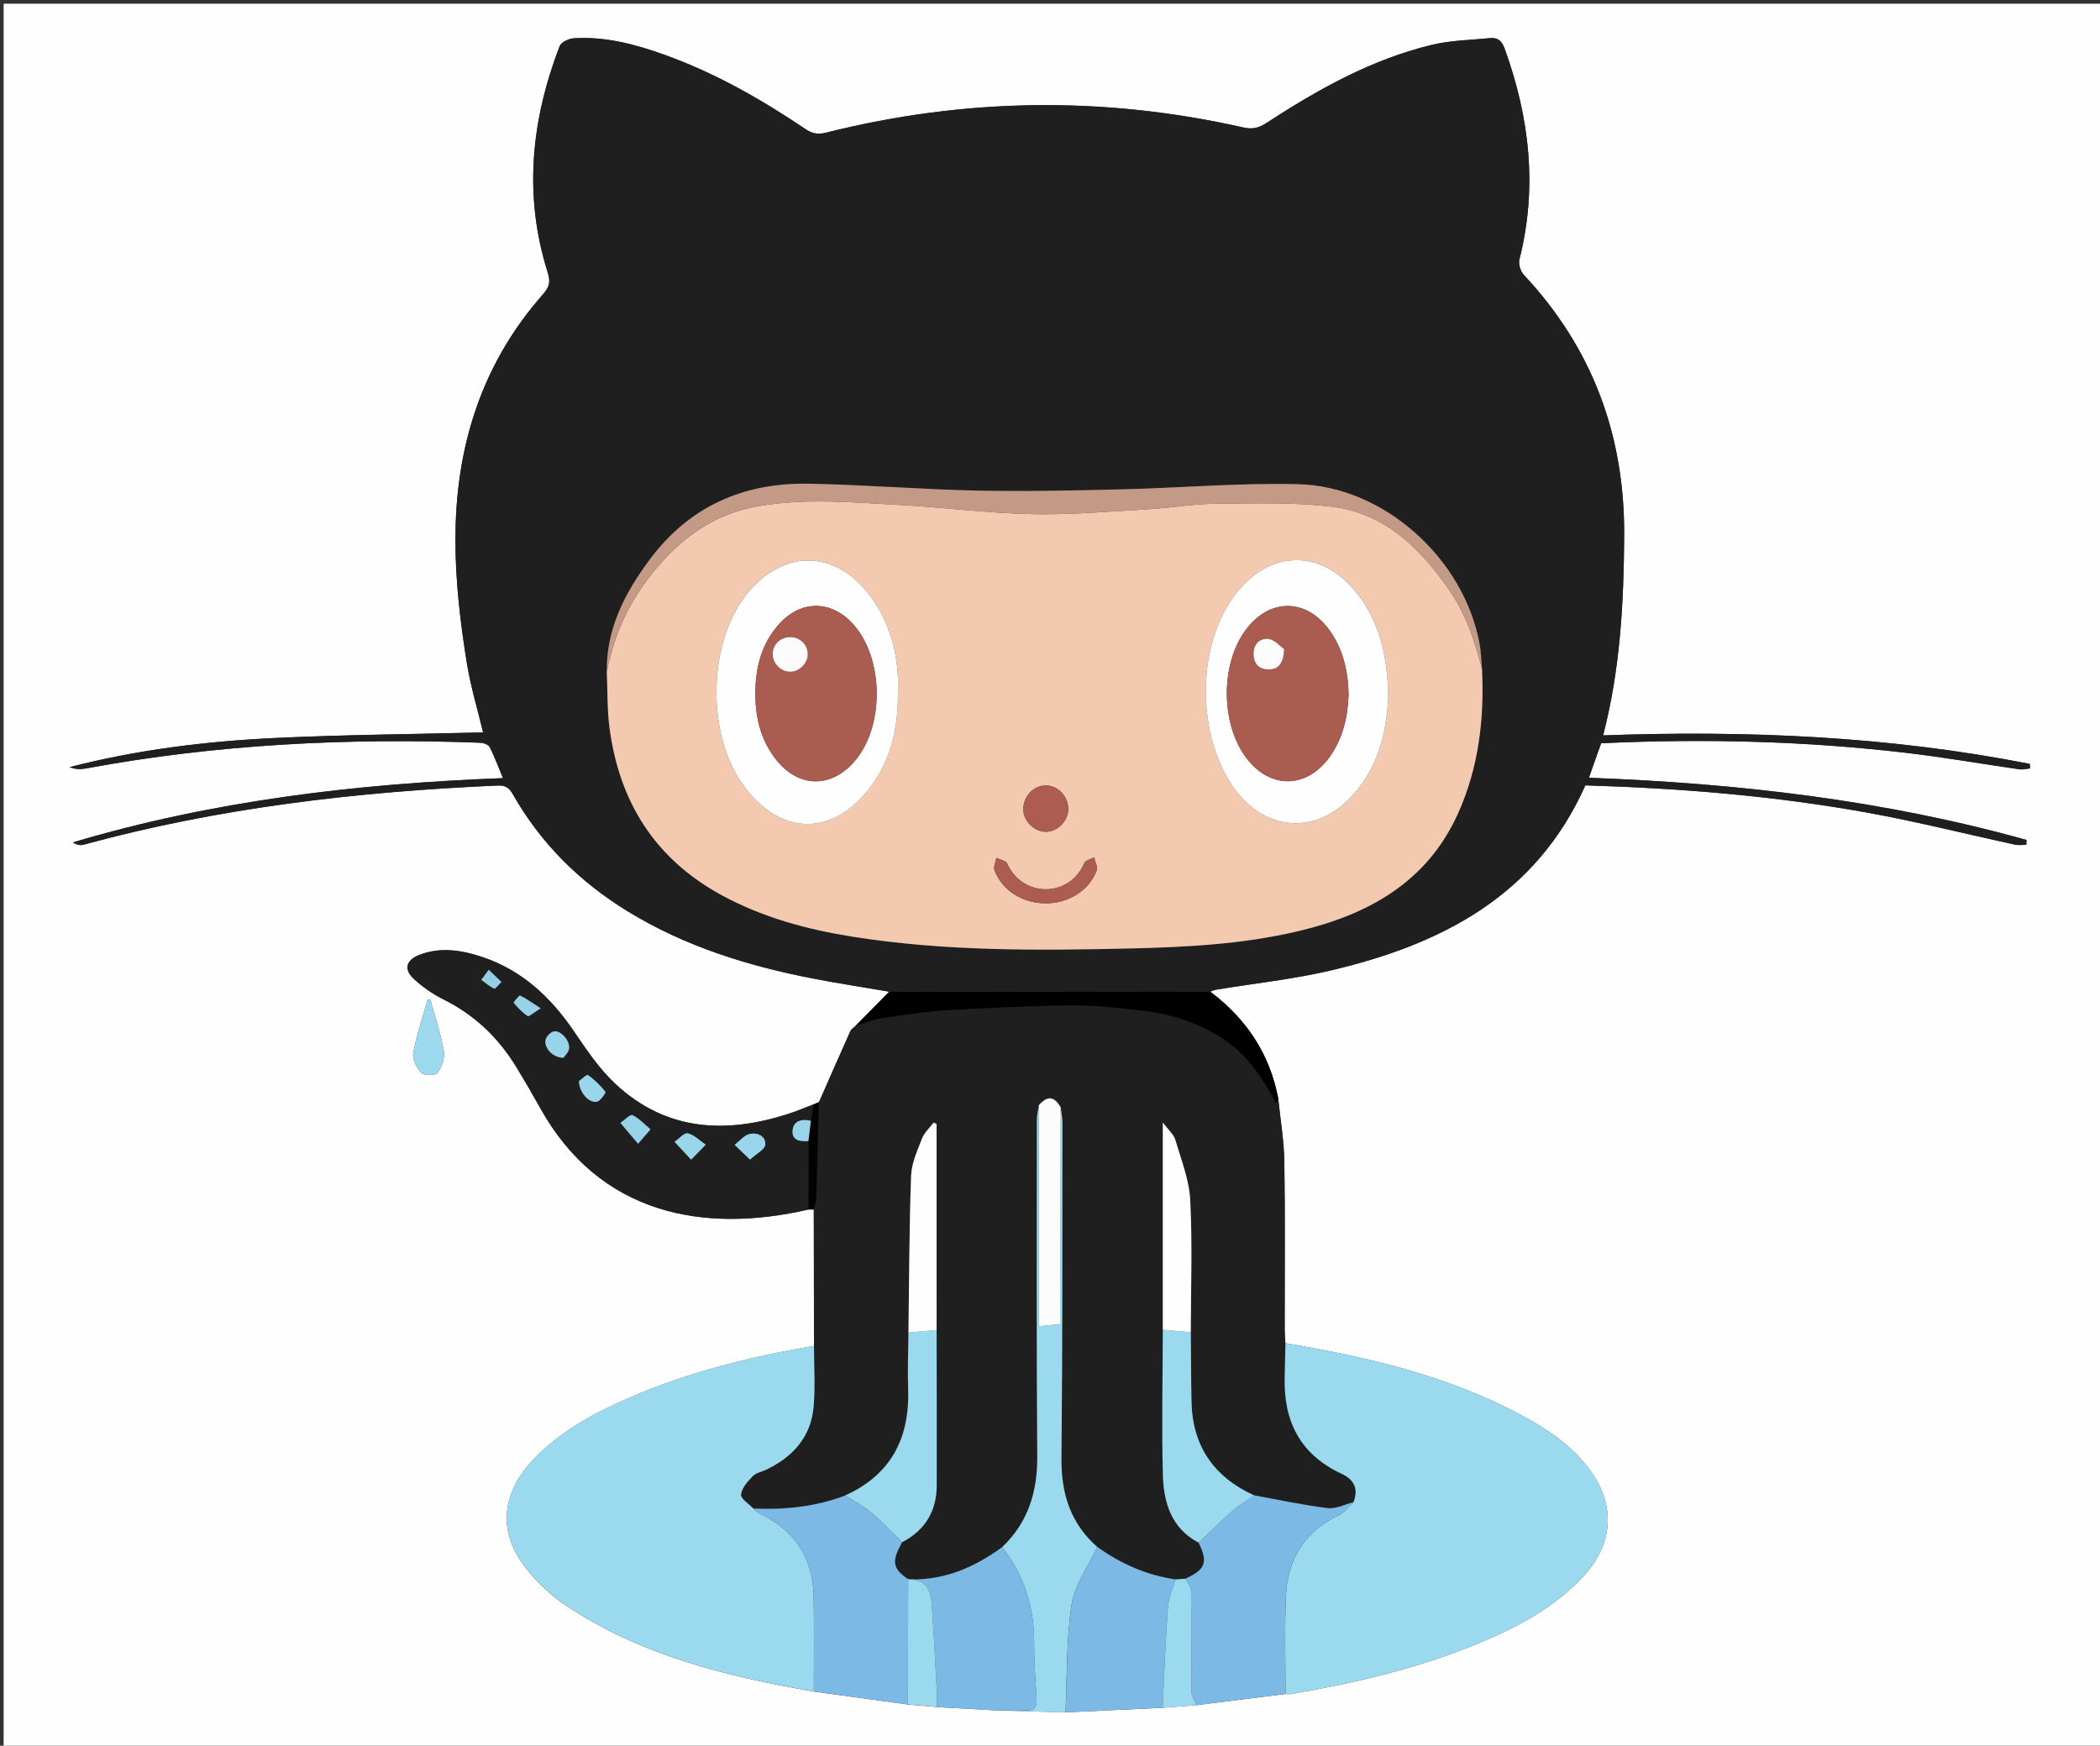 <?xml version="1.0" encoding="utf-8"?>
<!-- Generator: Adobe Illustrator 23.0.1, SVG Export Plug-In . SVG Version: 6.00 Build 0)  -->
<svg version="1.1" id="Layer_1" xmlns="http://www.w3.org/2000/svg" xmlns:xlink="http://www.w3.org/1999/xlink" x="0px" y="0px"
	 viewBox="0 0 492.66 409.63" style="enable-background:new 0 0 492.66 409.63;" xml:space="preserve">
<rect x="0" y="0" width="492.66" height="409.63" fill="#333333" stroke="none"/>
<style type="text/css">
	.st0{fill:#FEFEFE;}
	.st1{fill:#201F1F;}
	.st2{fill:#9BD9EF;}
	.st3{fill:#7CB9E5;}
	.st4{fill:#9CD9EF;}
	.st5{fill:#020203;}
	.st6{fill:#F3C9B0;}
	.st7{fill:#C39A85;}
	.st8{fill:#FCFCFC;}
	.st9{fill:#98D4E9;}
	.st10{fill:#99D6EC;}
	.st11{fill:#99D6EB;}
	.st12{fill:#98D4EA;}
	.st13{fill:#97D3E8;}
	.st14{fill:#98D5EA;}
	.st15{fill:#95CFE4;}
	.st16{fill:#AC5C51;}
	.st17{fill:#AB5C51;}
	.st18{fill:#FDFCFC;}
	.st19{fill:#FDFBFB;}
</style>
<g>
	<g>
		<path class="st0" d="M0.85,410.5c0-136.54,0-273.08,0-409.63c164.22,0,328.44,0,492.66,0c0,136.54,0,273.08,0,409.63
			C329.29,410.5,165.07,410.5,0.85,410.5z M219.85,400.56c4.67,0.26,9.34,0.53,14.02,0.79c5.37,0.15,10.74,0.3,16.11,0.45
			c7.59-0.36,15.18-0.72,22.77-1.07c2.67-0.21,5.34-0.41,8.01-0.62c6.94-0.87,13.87-1.75,20.81-2.62c0.41,0.01,0.83,0.1,1.22,0.03
			c15.03-2.59,29.85-6.03,43.97-11.89c9.09-3.77,17.79-8.31,24.65-15.71c7.14-7.7,7.67-16.77,1.5-25.08
			c-4.08-5.49-9.54-9.24-15.39-12.43c-17.47-9.53-36.55-13.96-55.97-17.22c-0.06-1.12-0.17-2.23-0.17-3.35
			c-0.01-13.08,0.13-26.16-0.08-39.24c-0.08-4.95-0.93-9.88-1.43-14.82c-1.98-10.49-7.49-18.73-15.95-25.09
			c0.47-0.16,0.92-0.38,1.4-0.46c8.98-1.49,18.08-2.45,26.92-4.52c25.88-6.08,48.12-17.46,59.68-43.42
			c22.33,0.67,44.47,2.47,66.38,6.44c11.56,2.09,22.98,4.99,34.47,7.48c0.83,0.18,1.73,0.02,2.6,0.02c0.02-0.38,0.03-0.76,0.05-1.13
			c-33.48-9.36-67.78-13.3-102.66-14.59c0.61-1.74,1.04-2.99,1.48-4.23c0.47-1.31,0.94-2.62,1.39-3.87
			c24.14-1.13,47.99-0.53,71.75,2.27c8.84,1.04,17.62,2.58,26.43,3.85c0.79,0.11,1.63-0.14,2.45-0.22
			c-0.03-0.35-0.05-0.71-0.08-1.06c-33-6.49-66.37-7.91-100.09-6.69c4.04-15.6,4.85-31.21,4.94-46.92
			c0.13-23.49-7.44-43.94-23.56-61.16c-0.78-0.83-1.29-2.54-1.01-3.62c4.28-16.89,2.37-33.3-3.48-49.47
			c-0.63-1.73-1.59-2.61-3.34-2.44c-4.57,0.45-9.24,0.51-13.67,1.57c-14.21,3.4-26.78,10.48-38.91,18.37
			c-1.75,1.13-3.23,1.52-5.36,1.03c-32.74-7.4-65.42-6.95-97.97,1.23c-1.92,0.48-3.25,0.17-4.79-0.87
			c-10.37-7-21.2-13.16-33.02-17.41c-6.87-2.47-13.9-4.34-21.29-3.88c-1.18,0.07-2.97,0.9-3.33,1.82
			c-6.69,17.4-8.52,35.13-2.79,53.17c0.69,2.17,0.34,3.41-1.11,5.06c-7.54,8.54-13.09,18.26-16.48,29.17
			c-5.89,18.93-4.49,38.07-1.43,57.19c0.91,5.7,2.61,11.27,3.85,16.47c-16.18,0.41-32.47,0.54-48.73,1.3
			c-16.27,0.77-32.43,2.76-48.29,6.84c1.37,0.55,2.69,0.53,3.96,0.29c30.57-5.66,61.41-7.19,92.43-6.01
			c0.76,0.03,1.89,0.46,2.19,1.04c1.13,2.23,1.99,4.59,3.1,7.26c-34.43,1.31-68.08,5.31-100.9,15.08c0.86,0.57,1.73,0.75,2.5,0.54
			c31.78-8.69,64.27-12.44,97.09-13.88c1.8-0.08,2.71,0.43,3.6,2c6.56,11.57,15.71,20.62,27.03,27.55
			c13.46,8.23,28.24,12.81,43.6,15.77c5.88,1.13,11.79,2.04,17.69,3.05c-2.64,2.68-5.28,5.36-7.92,8.04
			c-0.41,0.42-0.99,0.76-1.21,1.26c-2.48,5.52-4.9,11.07-7.34,16.61c-0.42,0.18-0.84,0.36-1.26,0.53c-1.91,0.73-3.78,1.54-5.72,2.17
			c-14.77,4.82-28.77,4.18-40.7-6.89c-3.84-3.56-6.86-8.09-9.84-12.46c-5.45-8.01-12.19-14.3-21.52-17.41
			c-4.83-1.61-9.77-2.37-14.72-0.47c-3.1,1.2-3.71,3.37-1.3,5.61c2.07,1.92,4.49,3.59,7.01,4.85c7.29,3.62,12.87,8.98,17.07,15.87
			c1.91,3.14,3.76,6.33,5.55,9.54c13.97,25.12,38.39,29.55,62.98,23.87c0.41,0,0.82-0.01,1.23-0.01
			c0.02,10.67,0.03,21.34,0.05,32.01c-14.74,2.51-29.21,6.06-42.97,12c-8.57,3.7-16.78,8.08-23.27,15.09
			c-6.97,7.53-7.91,16.32-1.77,24.5c2.71,3.61,6.19,6.9,9.95,9.4c17.56,11.7,37.59,16.55,58.02,20.12
			c7.36,1.01,14.71,2.02,22.07,3.03C215.28,400.14,217.56,400.35,219.85,400.56z M100.98,234.6c-0.21-0.03-0.42-0.06-0.64-0.1
			c-1.18,4.18-2.61,8.32-3.39,12.58c-0.26,1.44,0.79,3.5,1.89,4.66c0.64,0.68,3.32,0.66,3.78,0.02c0.99-1.38,1.79-3.48,1.51-5.08
			C103.41,242.59,102.07,238.61,100.98,234.6z"/>
		<path class="st1" d="M208.61,232.69c-5.9-1.01-11.82-1.92-17.69-3.05c-15.36-2.96-30.14-7.53-43.6-15.77
			c-11.32-6.92-20.47-15.98-27.03-27.55c-0.89-1.57-1.8-2.08-3.6-2c-32.82,1.44-65.3,5.2-97.09,13.88c-0.76,0.21-1.63,0.03-2.5-0.54
			c32.82-9.77,66.47-13.77,100.9-15.08c-1.11-2.67-1.97-5.03-3.1-7.26c-0.3-0.58-1.43-1.02-2.19-1.04
			c-31.01-1.18-61.86,0.35-92.43,6.01c-1.28,0.24-2.59,0.26-3.96-0.29c15.86-4.08,32.02-6.07,48.29-6.84
			c16.26-0.77,32.55-0.9,48.73-1.3c-1.24-5.19-2.94-10.77-3.85-16.47c-3.07-19.13-4.47-38.27,1.43-57.19
			c3.39-10.91,8.94-20.62,16.48-29.17c1.45-1.65,1.8-2.89,1.11-5.06c-5.73-18.05-3.9-35.77,2.79-53.17
			c0.36-0.92,2.15-1.75,3.33-1.82c7.39-0.46,14.42,1.41,21.29,3.88c11.82,4.25,22.65,10.41,33.02,17.41
			c1.54,1.04,2.87,1.35,4.79,0.87c32.55-8.18,65.22-8.64,97.97-1.23c2.13,0.48,3.62,0.1,5.36-1.03
			c12.13-7.89,24.7-14.97,38.91-18.37c4.43-1.06,9.1-1.12,13.67-1.57c1.75-0.17,2.71,0.71,3.34,2.44
			c5.86,16.17,7.76,32.57,3.48,49.47c-0.27,1.07,0.24,2.79,1.01,3.62c16.12,17.22,23.69,37.67,23.56,61.16
			c-0.09,15.71-0.9,31.32-4.94,46.92c33.71-1.22,67.08,0.2,100.09,6.69c0.03,0.35,0.05,0.71,0.08,1.06
			c-0.82,0.08-1.66,0.33-2.45,0.22c-8.81-1.26-17.59-2.81-26.43-3.85c-23.76-2.8-47.61-3.4-71.75-2.27
			c-0.45,1.25-0.92,2.56-1.39,3.87c-0.44,1.25-0.87,2.49-1.48,4.23c34.88,1.29,69.18,5.23,102.66,14.59
			c-0.02,0.38-0.03,0.76-0.05,1.13c-0.87,0-1.77,0.16-2.6-0.02c-11.49-2.49-22.91-5.38-34.47-7.48c-21.9-3.97-44.05-5.77-66.38-6.44
			c-11.57,25.96-33.81,37.34-59.68,43.42c-8.84,2.08-17.94,3.04-26.92,4.52c-0.48,0.08-0.94,0.3-1.4,0.46
			c-23.21,0.02-46.43,0.04-69.64,0.05C212.39,232.73,210.5,232.7,208.61,232.69z M142.36,157.72c0.2,4.39,0.08,8.82,0.65,13.16
			c2.31,17.32,10.7,30.67,26.26,39.16c9.64,5.26,20.07,8.07,30.83,9.78c21.64,3.43,43.45,3.25,65.27,2.74
			c13.11-0.31,26.19-1,39.02-4.01c16.43-3.85,30.29-11.38,37.63-27.57c4.87-10.75,6.22-22.17,5.68-33.87
			c-0.18-2.02-0.21-4.07-0.58-6.06c-3.69-19.97-22.42-36.95-42.55-37.44c-13.88-0.34-27.79,0.89-41.7,1.22
			c-11.26,0.27-22.53,0.52-33.78,0.28c-13.09-0.28-26.15-1.36-39.24-1.61c-15.34-0.29-28.12,5.27-37.46,17.85
			C146.55,139.2,142.21,147.6,142.36,157.72z"/>
		<path class="st1" d="M190.96,315.8c-0.02-10.67-0.03-21.34-0.05-32.01c0.2-0.78,0.54-1.55,0.57-2.34
			c0.25-7.62,0.45-15.23,0.66-22.85c2.44-5.54,4.86-11.09,7.34-16.61c0.22-0.5,0.8-0.84,1.21-1.26c2.04-0.62,4.04-1.48,6.13-1.8
			c5.22-0.78,10.47-1.57,15.73-1.89c9.67-0.58,19.36-1.01,29.04-1.11c5.27-0.05,10.57,0.56,15.82,1.15
			c7.38,0.83,14.32,2.98,20.49,7.37c4.82,3.43,7.95,8.13,10.78,13.14c0.21,0.37,0.52,2.25,1.2,0.17c0.5,4.94,1.35,9.88,1.43,14.82
			c0.2,13.08,0.06,26.16,0.08,39.24c0,1.12,0.11,2.23,0.17,3.35c-0.06,2.65-0.09,5.3-0.17,7.95c-0.29,10.37,3.65,18.18,13.37,22.69
			c3.13,1.45,3.92,3.76,2.76,6.66c-2.02,0.5-4.11,1.63-6.03,1.39c-5.79-0.71-11.51-1.95-17.25-2.99
			c-9.46-4.3-14.5-11.58-14.72-22.04c-0.11-5.41-0.11-10.82-0.16-16.23c0.01-10.34,0.39-20.7-0.13-31.02
			c-0.24-4.77-2.13-9.49-3.5-14.16c-0.37-1.26-1.6-2.27-2.94-4.06c0,16.93,0,32.79,0,48.66c-0.03,11.33-0.28,22.66,0.01,33.98
			c0.17,6.48,1.93,12.56,8.38,15.96c2.27,4.57,1.65,6.28-3.06,8.45c-0.78,0.06-1.56,0.11-2.34,0.17
			c-6.77-0.97-12.83-3.65-18.36-7.62c-6.27-5.53-8.48-12.52-8.4-20.79c0.26-26.27,0.19-52.54,0.23-78.8c0-1.19-0.27-2.37-0.42-3.56
			c-1.54-2.63-3.08-2.79-5.12-0.54c-0.16,1.18-0.47,2.36-0.47,3.54c-0.01,26.3-0.1,52.6,0.09,78.89c0.06,8.32-2.13,15.49-8.23,21.29
			c-6.38,4.68-13.34,7.72-21.43,7.58c-0.21-0.02-0.42-0.04-0.64-0.06c-3.67-2.49-3.94-4.2-1.41-8.66c5.4-2.81,8.11-7.31,8.12-13.35
			c0.03-12.14-0.02-24.29-0.03-36.43c0-16.12,0-32.23,0-48.35c-0.22-0.11-0.45-0.23-0.67-0.34c-0.94,1.24-2.2,2.35-2.74,3.74
			c-1.1,2.83-2.46,5.8-2.57,8.75c-0.44,12.26-0.45,24.54-0.62,36.81c-0.03,4.38-0.23,8.77-0.07,13.14
			c0.41,11.54-3.95,20.17-14.76,25.06c-6.95,2.65-14.17,3.38-21.54,3.07c-1.04-1.1-3-2.3-2.9-3.29c0.16-1.53,1.55-3.08,2.75-4.31
			c0.79-0.81,2.17-1.05,3.27-1.58c6.19-3,10.38-7.67,11-14.67C191.29,325.39,190.95,320.58,190.96,315.8z"/>
		<path class="st2" d="M317.52,352.49c1.16-2.9,0.37-5.21-2.76-6.66c-9.73-4.51-13.66-12.33-13.37-22.69
			c0.07-2.65,0.11-5.3,0.17-7.95c19.42,3.26,38.49,7.68,55.97,17.22c5.85,3.19,11.31,6.94,15.39,12.43
			c6.18,8.31,5.64,17.38-1.5,25.08c-6.86,7.4-15.56,11.94-24.65,15.71c-14.12,5.85-28.94,9.3-43.97,11.89
			c-0.39,0.07-0.82-0.02-1.22-0.03c0.01-7.67-0.24-15.35,0.1-23c0.38-8.56,4.3-15.08,12.31-18.89
			C315.34,354.95,316.35,353.55,317.52,352.49z"/>
		<path class="st2" d="M190.96,315.8c0,4.78,0.33,9.59-0.09,14.34c-0.62,7-4.81,11.67-11,14.67c-1.1,0.53-2.47,0.77-3.27,1.58
			c-1.2,1.22-2.59,2.78-2.75,4.31c-0.1,0.99,1.86,2.18,2.9,3.29c0.46,0.38,0.86,0.86,1.38,1.11c8.18,3.93,12.62,10.33,12.76,19.47
			c0.11,7.45,0.03,14.9,0.04,22.34c-20.43-3.57-40.46-8.41-58.02-20.12c-3.75-2.5-7.24-5.8-9.95-9.4
			c-6.14-8.19-5.21-16.97,1.77-24.5c6.49-7.01,14.69-11.39,23.27-15.09C161.75,321.86,176.22,318.31,190.96,315.8z"/>
		<path class="st1" d="M189.67,283.8c-24.59,5.68-49.01,1.25-62.98-23.87c-1.79-3.21-3.63-6.4-5.55-9.54
			c-4.19-6.88-9.78-12.24-17.07-15.87c-2.53-1.26-4.95-2.93-7.01-4.85c-2.4-2.23-1.8-4.41,1.3-5.61c4.94-1.91,9.89-1.14,14.72,0.47
			c9.33,3.11,16.07,9.4,21.52,17.41c2.98,4.37,6,8.9,9.84,12.46c11.93,11.07,25.93,11.71,40.7,6.89c1.94-0.63,3.82-1.44,5.72-2.17
			c-0.22,1.29-0.43,2.57-0.65,3.86c-2.17-0.5-4.15-0.03-4.3,2.39c-0.15,2.28,1.87,2.51,3.72,2.38
			C189.65,273.1,189.66,278.45,189.67,283.8z M149.69,268.38c1.41-1.63,2.17-2.51,2.93-3.38c-1.39-1.16-2.65-2.58-4.23-3.34
			c-0.53-0.26-1.87,1.17-2.85,1.83C146.75,264.92,147.96,266.34,149.69,268.38z M135.8,253.71c0.13,2.79,2.51,5.26,4.29,4.79
			c0.84-0.22,2.09-2.13,1.95-2.31c-1.18-1.48-2.56-2.86-4.11-3.93C137.63,252.05,136.3,253.35,135.8,253.71z M162.14,272.12
			c1.56-1.6,2.49-2.56,3.43-3.52c-1.39-0.95-2.68-2.31-4.21-2.68c-0.83-0.2-2.07,1.29-3.12,2.01
			C159.36,269.13,160.47,270.33,162.14,272.12z M175.96,272.11c1.59-1.47,3.49-2.41,3.58-3.49c0.17-2.1-1.93-2.95-3.68-2.54
			c-1.3,0.3-2.36,1.66-3.53,2.55C173.37,269.64,174.42,270.64,175.96,272.11z M132.19,248.21c0.32-0.48,1.17-1.23,1.31-2.1
			c0.3-1.85-1.89-4.41-3.56-4.1c-0.78,0.14-1.81,1.22-1.96,2.02C127.62,245.94,129.72,248.21,132.19,248.21z M126.86,236.6
			c-2.12-1.37-3.42-2.32-4.84-2.99c-0.21-0.1-1.6,1.6-1.52,1.7c0.97,1.15,2.03,2.3,3.28,3.11
			C124.1,238.62,125.19,237.61,126.86,236.6z M114.66,227.55c-0.82,1.11-1.29,1.74-1.75,2.36c1,0.72,1.94,1.6,3.05,2.07
			c0.29,0.12,1.11-1.01,1.68-1.57C116.78,229.58,115.91,228.75,114.66,227.55z"/>
		<path class="st3" d="M317.52,352.49c-1.17,1.05-2.18,2.45-3.54,3.1c-8,3.81-11.92,10.33-12.31,18.89c-0.34,7.65-0.09,15.33-0.1,23
			c-6.94,0.87-13.87,1.75-20.81,2.62c-0.43-0.99-1.21-1.98-1.22-2.97c-0.1-7.93-0.01-15.86-0.12-23.78
			c-0.01-0.98-0.84-1.94-1.29-2.92c4.7-2.16,5.32-3.87,3.06-8.45c2.64-2.51,5.22-5.11,7.96-7.51c1.55-1.36,3.38-2.4,5.09-3.58
			c5.75,1.04,11.47,2.28,17.25,2.99C313.41,354.12,315.51,353,317.52,352.49z"/>
		<path class="st3" d="M190.93,396.91c0-7.45,0.08-14.9-0.04-22.34c-0.14-9.14-4.59-15.54-12.76-19.47
			c-0.52-0.25-0.92-0.74-1.38-1.11c7.37,0.31,14.59-0.43,21.54-3.07c2.1,1.37,4.34,2.56,6.25,4.16c2.51,2.1,4.74,4.53,7.1,6.82
			c-2.54,4.47-2.26,6.17,1.41,8.66c-0.02,9.8-0.03,19.59-0.05,29.39C205.64,398.92,198.28,397.92,190.93,396.91z"/>
		<path class="st2" d="M235.11,363.03c6.1-5.8,8.29-12.97,8.23-21.29c-0.19-26.3-0.1-52.6-0.09-78.89c0-1.18,0.3-2.36,0.47-3.54
			c0,17.24,0,34.48,0,51.9c1.81-0.17,3.2-0.31,4.98-0.48c0-1.28,0-2.47,0-3.67c0.04-15.74,0.09-31.48,0.13-47.21
			c0.15,1.19,0.42,2.38,0.42,3.56c-0.03,26.27,0.03,52.54-0.23,78.8c-0.08,8.27,2.13,15.26,8.4,20.79c-2.09,4.5-5.3,8.82-6.02,13.53
			c-1.28,8.3-1.04,16.84-1.43,25.28c-5.37-0.15-10.74-0.3-16.11-0.45c2.25-0.02,4.51-0.17,6.75-0.04c2.08,0.13,2.69-0.73,2.57-2.69
			c-0.27-4.38-0.59-8.76-0.58-13.14C242.63,377.12,240.26,369.63,235.11,363.03z"/>
		<path class="st3" d="M249.98,401.8c0.4-8.44,0.16-16.97,1.43-25.28c0.72-4.71,3.93-9.03,6.02-13.53
			c5.53,3.96,11.59,6.65,18.36,7.62c-0.62,2.14-1.63,4.25-1.79,6.43c-0.57,7.88-0.86,15.79-1.25,23.69
			C265.16,401.08,257.57,401.44,249.98,401.8z"/>
		<path class="st3" d="M235.11,363.03c5.14,6.6,7.52,14.1,7.5,22.46c-0.01,4.38,0.31,8.76,0.58,13.14c0.12,1.95-0.49,2.81-2.57,2.69
			c-2.24-0.14-4.5,0.01-6.75,0.04c-4.67-0.26-9.34-0.53-14.02-0.79c-0.01-1.12,0.01-2.25-0.05-3.37c-0.39-7-0.74-13.99-1.23-20.98
			c-0.21-2.98-1.36-5.39-4.89-5.6C221.77,370.75,228.73,367.7,235.11,363.03z"/>
		<path d="M299.88,257.77c-0.68,2.09-0.99,0.2-1.2-0.17c-2.83-5.01-5.96-9.71-10.78-13.14c-6.17-4.39-13.1-6.54-20.49-7.37
			c-5.26-0.59-10.55-1.21-15.82-1.15c-9.68,0.09-19.37,0.53-29.04,1.11c-5.26,0.31-10.51,1.1-15.73,1.89
			c-2.09,0.31-4.09,1.18-6.13,1.8c2.64-2.68,5.28-5.36,7.92-8.04c1.89,0.01,3.78,0.04,5.67,0.04c23.21-0.02,46.43-0.04,69.64-0.05
			C292.39,239.04,297.9,247.28,299.88,257.77z"/>
		<path class="st2" d="M272.75,400.73c0.39-7.9,0.68-15.8,1.25-23.69c0.16-2.18,1.17-4.29,1.79-6.43c0.78-0.06,1.56-0.11,2.34-0.17
			c0.45,0.97,1.28,1.94,1.29,2.92c0.11,7.93,0.02,15.85,0.12,23.78c0.01,1,0.8,1.98,1.22,2.97
			C278.09,400.31,275.42,400.52,272.75,400.73z"/>
		<path class="st2" d="M213.68,370.6c3.53,0.21,4.68,2.62,4.89,5.6c0.49,6.99,0.84,13.99,1.23,20.98c0.06,1.12,0.03,2.25,0.05,3.37
			c-2.28-0.21-4.57-0.42-6.85-0.62c0.02-9.8,0.03-19.59,0.05-29.39C213.26,370.56,213.47,370.58,213.68,370.6z"/>
		<path class="st4" d="M100.98,234.6c1.09,4.02,2.44,7.99,3.15,12.08c0.28,1.6-0.52,3.7-1.51,5.08c-0.46,0.64-3.13,0.66-3.78-0.02
			c-1.1-1.16-2.15-3.22-1.89-4.66c0.78-4.26,2.21-8.39,3.39-12.58C100.55,234.53,100.76,234.56,100.98,234.6z"/>
		<path class="st5" d="M189.67,283.8c-0.01-5.35-0.02-10.69-0.02-16.04c0.19-1.59,0.39-3.18,0.58-4.77
			c0.22-1.29,0.43-2.57,0.65-3.86c0.42-0.18,0.84-0.36,1.26-0.53c-0.21,7.62-0.41,15.24-0.66,22.85c-0.03,0.78-0.37,1.56-0.57,2.34
			C190.49,283.79,190.08,283.79,189.67,283.8z"/>
		<path class="st6" d="M347.69,157.1c0.54,11.7-0.81,23.12-5.68,33.87c-7.34,16.19-21.2,23.72-37.63,27.57
			c-12.83,3.01-25.9,3.7-39.02,4.01c-21.82,0.51-43.62,0.69-65.27-2.74c-10.75-1.71-21.18-4.52-30.83-9.78
			c-15.57-8.48-23.96-21.83-26.26-39.16c-0.58-4.34-0.45-8.77-0.65-13.16c1.53-8.04,4.71-15.35,9.66-21.88
			c6.62-8.72,14.66-15.1,25.89-17.06c11.03-1.92,22-0.89,32.99-0.3c10.37,0.56,20.72,1.93,31.09,2.16
			c9.06,0.2,18.15-0.61,27.22-1.13c5.39-0.31,10.76-1.26,16.14-1.31c8.96-0.09,17.99-0.35,26.86,0.67
			c12.46,1.44,20.83,9.6,27.69,19.46C343.86,144.02,346.07,150.44,347.69,157.1z M325.69,163.53c-0.19-9.03-1.77-16.96-6.92-23.77
			c-8.18-10.82-19.83-10.85-27.87-1.59c-10.58,12.18-10.51,34.75-0.86,47.46c6.95,9.16,18.13,10.13,26.27,2.06
			C323.23,180.82,325.26,172.15,325.69,163.53z M210.65,162.15c0.39-9.76-2.72-17.98-7.74-23.84c-6.8-7.93-16.64-9.42-25-1.87
			c-12.15,10.98-12.96,35.82-2.94,48.63c8.74,11.17,20.59,11,29.16-0.34C209.08,178.2,210.79,170.62,210.65,162.15z M245.41,211.97
			c5.29-0.02,10.12-3.04,11.86-7.69c0.32-0.84-0.37-2.06-0.59-3.11c-0.79,0.44-2.04,0.7-2.31,1.36c-3.34,7.98-14.33,8.35-18.09,0.1
			c-0.31-0.69-1.66-0.91-2.52-1.35c-0.18,0.98-0.75,2.1-0.46,2.91C235.05,208.94,239.95,212,245.41,211.97z M245.28,184.31
			c-2.89,0.04-5.28,2.64-5.21,5.66c0.06,2.76,2.6,5.23,5.33,5.2c2.75-0.04,5.2-2.54,5.21-5.32
			C250.62,186.83,248.15,184.27,245.28,184.31z"/>
		<path class="st7" d="M347.69,157.1c-1.62-6.66-3.83-13.08-7.8-18.77c-6.87-9.86-15.23-18.02-27.69-19.46
			c-8.86-1.02-17.9-0.76-26.86-0.67c-5.38,0.05-10.75,1-16.14,1.31c-9.07,0.52-18.16,1.33-27.22,1.13
			c-10.37-0.23-20.72-1.6-31.09-2.16c-10.99-0.59-21.96-1.62-32.99,0.3c-11.23,1.95-19.27,8.33-25.89,17.06
			c-4.95,6.52-8.13,13.84-9.66,21.88c-0.15-10.12,4.2-18.51,10.03-26.37c9.34-12.58,22.12-18.15,37.46-17.85
			c13.09,0.25,26.15,1.33,39.24,1.61c11.25,0.24,22.52-0.01,33.78-0.28c13.9-0.33,27.82-1.56,41.7-1.22
			c20.13,0.49,38.87,17.47,42.55,37.44C347.48,153.03,347.51,155.08,347.69,157.1z"/>
		<path class="st2" d="M211.64,361.88c-2.35-2.29-4.59-4.71-7.1-6.82c-1.91-1.6-4.15-2.79-6.25-4.16
			c10.81-4.89,15.17-13.52,14.76-25.06c-0.16-4.37,0.04-8.76,0.07-13.14c2.2-0.2,4.4-0.4,6.61-0.6c0.02,12.14,0.07,24.29,0.03,36.43
			C219.75,354.57,217.04,359.07,211.64,361.88z"/>
		<path class="st2" d="M294.24,350.9c-1.71,1.18-3.54,2.22-5.09,3.58c-2.74,2.4-5.32,5-7.96,7.51c-6.45-3.4-8.21-9.48-8.38-15.96
			c-0.29-11.32-0.04-22.65-0.01-33.98c2.19,0.19,4.38,0.39,6.57,0.58c0.05,5.41,0.05,10.82,0.16,16.23
			C279.73,339.32,284.77,346.59,294.24,350.9z"/>
		<path class="st0" d="M219.73,312.1c-2.2,0.2-4.4,0.4-6.61,0.6c0.17-12.27,0.18-24.55,0.62-36.81c0.11-2.95,1.47-5.91,2.57-8.75
			c0.54-1.39,1.8-2.5,2.74-3.74c0.22,0.11,0.45,0.23,0.67,0.34C219.73,279.87,219.73,295.98,219.73,312.1z"/>
		<path class="st0" d="M279.36,312.63c-2.19-0.19-4.38-0.39-6.57-0.58c0-15.87,0-31.73,0-48.66c1.34,1.79,2.57,2.8,2.94,4.06
			c1.38,4.67,3.26,9.39,3.5,14.16C279.76,291.92,279.38,302.29,279.36,312.63z"/>
		<path class="st8" d="M248.84,259.84c-0.05,15.74-0.09,31.48-0.13,47.21c0,1.2,0,2.4,0,3.67c-1.78,0.17-3.17,0.3-4.98,0.48
			c0-17.42,0-34.66,0-51.9C245.76,257.05,247.3,257.21,248.84,259.84z"/>
		<path class="st9" d="M149.69,268.38c-1.73-2.04-2.94-3.47-4.15-4.89c0.97-0.66,2.31-2.09,2.85-1.83c1.58,0.76,2.84,2.18,4.23,3.34
			C151.86,265.88,151.1,266.75,149.69,268.38z"/>
		<path class="st10" d="M135.8,253.71c0.5-0.36,1.84-1.66,2.13-1.45c1.55,1.07,2.93,2.45,4.11,3.93c0.14,0.18-1.11,2.09-1.95,2.31
			C138.31,258.97,135.92,256.5,135.8,253.71z"/>
		<path class="st11" d="M162.14,272.12c-1.67-1.8-2.79-2.99-3.9-4.19c1.05-0.73,2.29-2.21,3.12-2.01c1.53,0.37,2.82,1.73,4.21,2.68
			C164.64,269.56,163.7,270.52,162.14,272.12z"/>
		<path class="st11" d="M175.96,272.11c-1.53-1.47-2.58-2.47-3.63-3.48c1.17-0.89,2.23-2.25,3.53-2.55c1.75-0.4,3.85,0.44,3.68,2.54
			C179.45,269.7,177.55,270.64,175.96,272.11z"/>
		<path class="st12" d="M132.19,248.21c-2.47,0-4.57-2.27-4.21-4.18c0.15-0.8,1.19-1.88,1.96-2.02c1.67-0.3,3.86,2.26,3.56,4.1
			C133.36,246.98,132.51,247.73,132.19,248.21z"/>
		<path class="st13" d="M126.86,236.6c-1.66,1.01-2.76,2.02-3.08,1.81c-1.25-0.81-2.31-1.96-3.28-3.11c-0.08-0.09,1.31-1.8,1.52-1.7
			C123.44,234.28,124.73,235.23,126.86,236.6z"/>
		<path class="st14" d="M190.23,262.99c-0.19,1.59-0.39,3.18-0.58,4.77c-1.85,0.13-3.87-0.1-3.72-2.38
			C186.08,262.96,188.06,262.49,190.23,262.99z"/>
		<path class="st15" d="M114.66,227.55c1.24,1.19,2.11,2.03,2.98,2.86c-0.58,0.56-1.4,1.69-1.68,1.57
			c-1.11-0.47-2.05-1.34-3.05-2.07C113.38,229.29,113.84,228.67,114.66,227.55z"/>
		<path class="st0" d="M325.69,163.53c-0.43,8.62-2.46,17.29-9.39,24.16c-8.14,8.07-19.32,7.09-26.27-2.06
			c-9.65-12.71-9.71-35.28,0.86-47.46c8.04-9.26,19.7-9.23,27.87,1.59C323.92,146.57,325.5,154.5,325.69,163.53z M316.38,162.99
			c-0.11-5.42-1.23-10.55-4.43-15.04c-5.44-7.62-14.09-7.68-19.69-0.16c-5.96,8-5.92,21.99,0.1,30.02c5.52,7.37,14.08,7.35,19.5-0.1
			C315.03,173.34,316.2,168.31,316.38,162.99z"/>
		<path class="st0" d="M210.65,162.15c0.14,8.47-1.57,16.06-6.51,22.59c-8.58,11.33-20.43,11.5-29.16,0.34
			c-10.03-12.81-9.22-37.65,2.94-48.63c8.36-7.55,18.2-6.06,25,1.87C207.93,144.17,211.04,152.39,210.65,162.15z M177.21,162.72
			c-0.01,5.78,1.31,11.15,5.03,15.73c5.2,6.41,12.7,6.51,18.15,0.29c7.19-8.2,7.02-24.38-0.35-32.4
			c-5.06-5.51-12.08-5.58-17.16-0.02C178.66,150.93,177.22,156.6,177.21,162.72z"/>
		<path class="st16" d="M245.41,211.97c-5.46,0.02-10.36-3.03-12.1-7.78c-0.3-0.8,0.28-1.93,0.46-2.91
			c0.87,0.44,2.21,0.66,2.52,1.35c3.75,8.25,14.75,7.88,18.09-0.1c0.28-0.66,1.52-0.92,2.31-1.36c0.22,1.05,0.91,2.26,0.59,3.11
			C255.53,208.93,250.7,211.95,245.41,211.97z"/>
		<path class="st16" d="M245.28,184.31c2.88-0.04,5.34,2.52,5.33,5.54c-0.01,2.78-2.46,5.28-5.21,5.32
			c-2.73,0.04-5.27-2.43-5.33-5.2C240,186.95,242.38,184.36,245.28,184.31z"/>
		<path class="st17" d="M316.38,162.99c-0.18,5.32-1.35,10.35-4.53,14.72c-5.42,7.44-13.98,7.46-19.5,0.1
			c-6.02-8.03-6.06-22.02-0.1-30.02c5.6-7.52,14.26-7.46,19.69,0.16C315.15,152.44,316.27,157.57,316.38,162.99z M301.27,152.34
			c-0.93-0.65-2.2-2.21-3.64-2.38c-2.16-0.26-3.61,1.31-3.53,3.67c0.07,2.18,1.35,3.45,3.52,3.46
			C299.97,157.08,301.09,155.64,301.27,152.34z"/>
		<path class="st17" d="M177.21,162.72c0.01-6.12,1.45-11.78,5.67-16.4c5.08-5.55,12.1-5.49,17.16,0.02
			c7.37,8.02,7.54,24.2,0.35,32.4c-5.45,6.22-12.95,6.12-18.15-0.29C178.52,173.87,177.2,168.5,177.21,162.72z M189.49,153.41
			c-0.07-2.28-1.88-3.97-4.21-3.92c-2.32,0.05-4.08,1.85-4.01,4.11c0.07,2.2,2.03,4.07,4.2,4.01
			C187.65,157.56,189.55,155.56,189.49,153.41z"/>
		<path class="st18" d="M301.27,152.34c-0.19,3.3-1.3,4.75-3.66,4.74c-2.17,0-3.44-1.28-3.52-3.46c-0.08-2.36,1.37-3.94,3.53-3.67
			C299.07,150.13,300.35,151.69,301.27,152.34z"/>
		<path class="st19" d="M189.49,153.41c0.07,2.15-1.84,4.15-4.01,4.21c-2.17,0.06-4.13-1.81-4.2-4.01
			c-0.07-2.26,1.68-4.06,4.01-4.11C187.61,149.45,189.42,151.13,189.49,153.41z"/>
	</g>
</g>
</svg>
